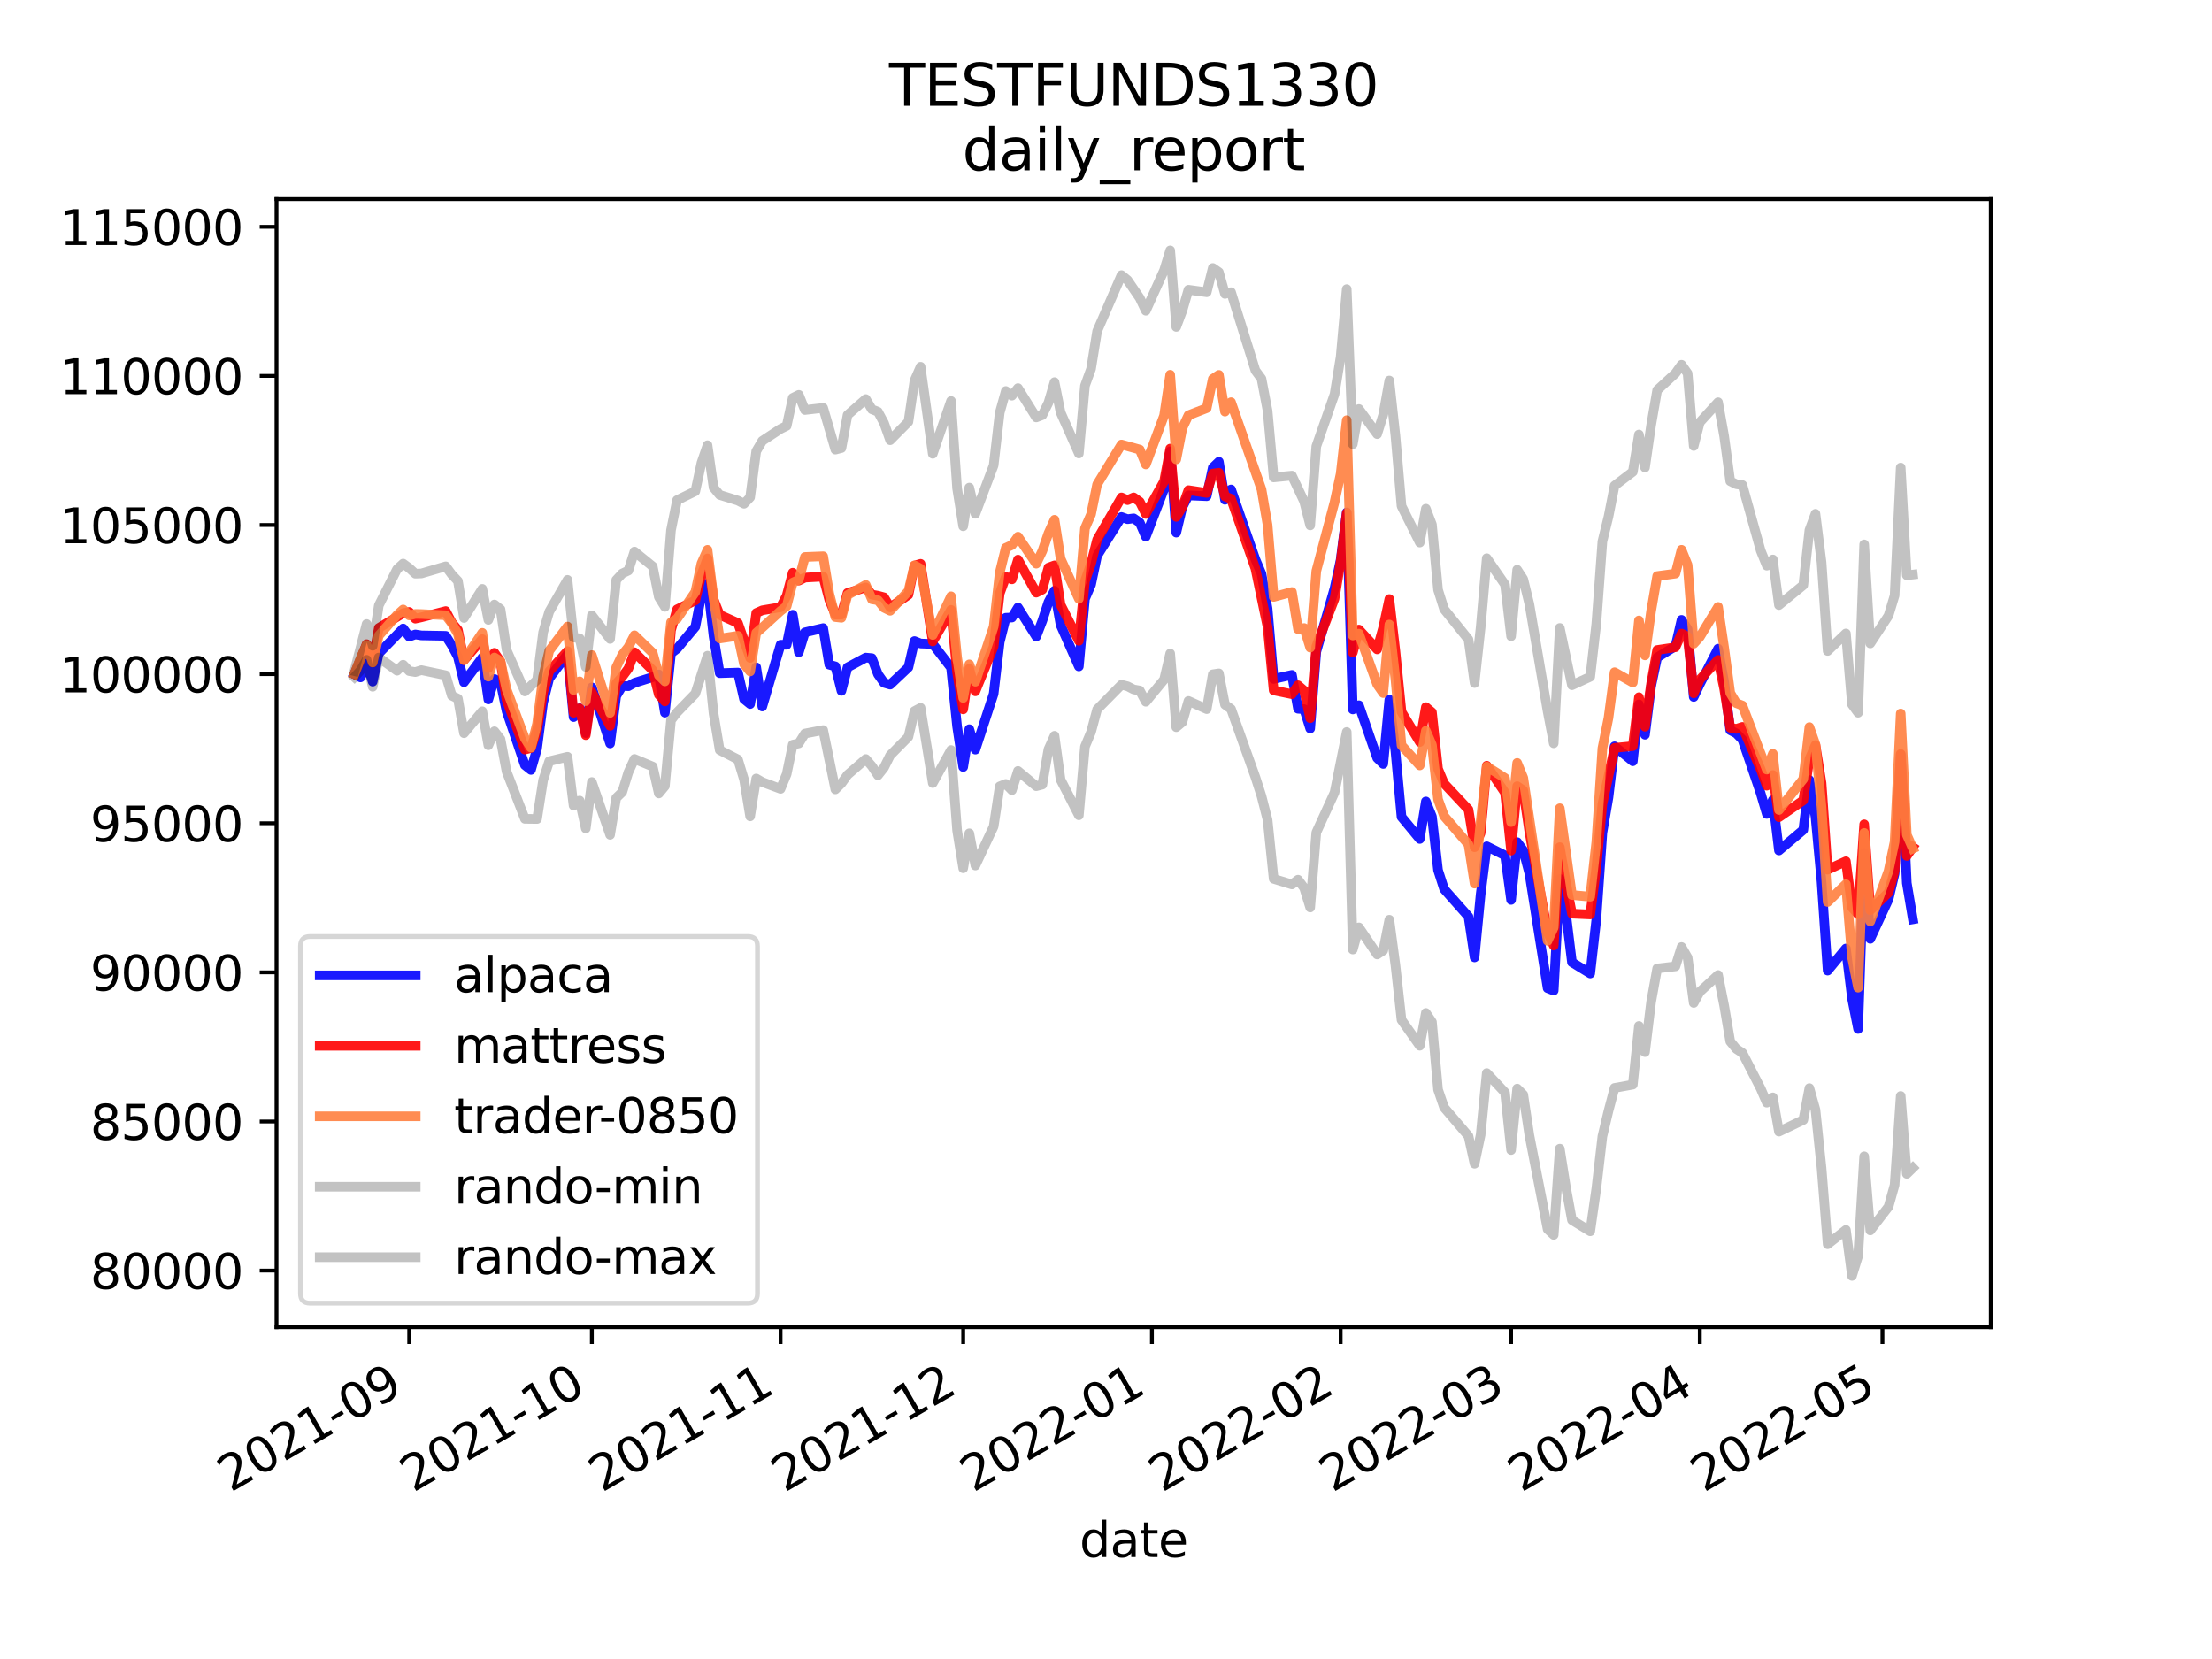 <?xml version="1.0" encoding="utf-8" standalone="no"?>
<!DOCTYPE svg PUBLIC "-//W3C//DTD SVG 1.1//EN"
  "http://www.w3.org/Graphics/SVG/1.1/DTD/svg11.dtd">
<svg height="345.6pt" version="1.1" viewBox="0 0 460.8 345.6" width="460.8pt" xmlns="http://www.w3.org/2000/svg" xmlns:xlink="http://www.w3.org/1999/xlink">
 <defs>
  <style type="text/css">*{stroke-linecap:butt;stroke-linejoin:round;}</style>
 </defs>
 <g id="figure_1">
  <g id="patch_1">
   <path d="M 0 345.6 
L 460.8 345.6 
L 460.8 0 
L 0 0 
z
" style="fill:#ffffff;"/>
  </g>
  <g id="axes_1">
   <g id="patch_2">
    <path d="M 57.6 276.48 
L 414.72 276.48 
L 414.72 41.472 
L 57.6 41.472 
z
" style="fill:#ffffff;"/>
   </g>
   <g id="matplotlib.axis_1">
    <g id="xtick_1">
     <g id="line2d_1">
      <defs>
       <path d="M 0 0 
L 0 3.5 
" id="m49f5a207b7" style="stroke:#000000;stroke-width:0.8;"/>
      </defs>
      <g>
       <use style="stroke:#000000;stroke-width:0.8;" x="85.246" xlink:href="#m49f5a207b7" y="276.48"/>
      </g>
     </g>
     <g id="text_1">
      <!-- 2021-09 -->
      <g transform="translate(48.022 310.952)rotate(-30)scale(0.1 -0.1)">
       <defs>
        <path d="M 1228 531 
L 3431 531 
L 3431 0 
L 469 0 
L 469 531 
Q 828 903 1448 1529 
Q 2069 2156 2228 2338 
Q 2531 2678 2651 2914 
Q 2772 3150 2772 3378 
Q 2772 3750 2511 3984 
Q 2250 4219 1831 4219 
Q 1534 4219 1204 4116 
Q 875 4013 500 3803 
L 500 4441 
Q 881 4594 1212 4672 
Q 1544 4750 1819 4750 
Q 2544 4750 2975 4387 
Q 3406 4025 3406 3419 
Q 3406 3131 3298 2873 
Q 3191 2616 2906 2266 
Q 2828 2175 2409 1742 
Q 1991 1309 1228 531 
z
" id="DejaVuSans-32" transform="scale(0.016)"/>
        <path d="M 2034 4250 
Q 1547 4250 1301 3770 
Q 1056 3291 1056 2328 
Q 1056 1369 1301 889 
Q 1547 409 2034 409 
Q 2525 409 2770 889 
Q 3016 1369 3016 2328 
Q 3016 3291 2770 3770 
Q 2525 4250 2034 4250 
z
M 2034 4750 
Q 2819 4750 3233 4129 
Q 3647 3509 3647 2328 
Q 3647 1150 3233 529 
Q 2819 -91 2034 -91 
Q 1250 -91 836 529 
Q 422 1150 422 2328 
Q 422 3509 836 4129 
Q 1250 4750 2034 4750 
z
" id="DejaVuSans-30" transform="scale(0.016)"/>
        <path d="M 794 531 
L 1825 531 
L 1825 4091 
L 703 3866 
L 703 4441 
L 1819 4666 
L 2450 4666 
L 2450 531 
L 3481 531 
L 3481 0 
L 794 0 
L 794 531 
z
" id="DejaVuSans-31" transform="scale(0.016)"/>
        <path d="M 313 2009 
L 1997 2009 
L 1997 1497 
L 313 1497 
L 313 2009 
z
" id="DejaVuSans-2d" transform="scale(0.016)"/>
        <path d="M 703 97 
L 703 672 
Q 941 559 1184 500 
Q 1428 441 1663 441 
Q 2288 441 2617 861 
Q 2947 1281 2994 2138 
Q 2813 1869 2534 1725 
Q 2256 1581 1919 1581 
Q 1219 1581 811 2004 
Q 403 2428 403 3163 
Q 403 3881 828 4315 
Q 1253 4750 1959 4750 
Q 2769 4750 3195 4129 
Q 3622 3509 3622 2328 
Q 3622 1225 3098 567 
Q 2575 -91 1691 -91 
Q 1453 -91 1209 -44 
Q 966 3 703 97 
z
M 1959 2075 
Q 2384 2075 2632 2365 
Q 2881 2656 2881 3163 
Q 2881 3666 2632 3958 
Q 2384 4250 1959 4250 
Q 1534 4250 1286 3958 
Q 1038 3666 1038 3163 
Q 1038 2656 1286 2365 
Q 1534 2075 1959 2075 
z
" id="DejaVuSans-39" transform="scale(0.016)"/>
       </defs>
       <use xlink:href="#DejaVuSans-32"/>
       <use x="63.623" xlink:href="#DejaVuSans-30"/>
       <use x="127.246" xlink:href="#DejaVuSans-32"/>
       <use x="190.869" xlink:href="#DejaVuSans-31"/>
       <use x="254.492" xlink:href="#DejaVuSans-2d"/>
       <use x="290.576" xlink:href="#DejaVuSans-30"/>
       <use x="354.199" xlink:href="#DejaVuSans-39"/>
      </g>
     </g>
    </g>
    <g id="xtick_2">
     <g id="line2d_2">
      <g>
       <use style="stroke:#000000;stroke-width:0.8;" x="123.292" xlink:href="#m49f5a207b7" y="276.48"/>
      </g>
     </g>
     <g id="text_2">
      <!-- 2021-10 -->
      <g transform="translate(86.067 310.952)rotate(-30)scale(0.1 -0.1)">
       <use xlink:href="#DejaVuSans-32"/>
       <use x="63.623" xlink:href="#DejaVuSans-30"/>
       <use x="127.246" xlink:href="#DejaVuSans-32"/>
       <use x="190.869" xlink:href="#DejaVuSans-31"/>
       <use x="254.492" xlink:href="#DejaVuSans-2d"/>
       <use x="290.576" xlink:href="#DejaVuSans-31"/>
       <use x="354.199" xlink:href="#DejaVuSans-30"/>
      </g>
     </g>
    </g>
    <g id="xtick_3">
     <g id="line2d_3">
      <g>
       <use style="stroke:#000000;stroke-width:0.8;" x="162.605" xlink:href="#m49f5a207b7" y="276.48"/>
      </g>
     </g>
     <g id="text_3">
      <!-- 2021-11 -->
      <g transform="translate(125.381 310.952)rotate(-30)scale(0.1 -0.1)">
       <use xlink:href="#DejaVuSans-32"/>
       <use x="63.623" xlink:href="#DejaVuSans-30"/>
       <use x="127.246" xlink:href="#DejaVuSans-32"/>
       <use x="190.869" xlink:href="#DejaVuSans-31"/>
       <use x="254.492" xlink:href="#DejaVuSans-2d"/>
       <use x="290.576" xlink:href="#DejaVuSans-31"/>
       <use x="354.199" xlink:href="#DejaVuSans-31"/>
      </g>
     </g>
    </g>
    <g id="xtick_4">
     <g id="line2d_4">
      <g>
       <use style="stroke:#000000;stroke-width:0.8;" x="200.651" xlink:href="#m49f5a207b7" y="276.48"/>
      </g>
     </g>
     <g id="text_4">
      <!-- 2021-12 -->
      <g transform="translate(163.426 310.952)rotate(-30)scale(0.1 -0.1)">
       <use xlink:href="#DejaVuSans-32"/>
       <use x="63.623" xlink:href="#DejaVuSans-30"/>
       <use x="127.246" xlink:href="#DejaVuSans-32"/>
       <use x="190.869" xlink:href="#DejaVuSans-31"/>
       <use x="254.492" xlink:href="#DejaVuSans-2d"/>
       <use x="290.576" xlink:href="#DejaVuSans-31"/>
       <use x="354.199" xlink:href="#DejaVuSans-32"/>
      </g>
     </g>
    </g>
    <g id="xtick_5">
     <g id="line2d_5">
      <g>
       <use style="stroke:#000000;stroke-width:0.8;" x="239.965" xlink:href="#m49f5a207b7" y="276.48"/>
      </g>
     </g>
     <g id="text_5">
      <!-- 2022-01 -->
      <g transform="translate(202.74 310.952)rotate(-30)scale(0.1 -0.1)">
       <use xlink:href="#DejaVuSans-32"/>
       <use x="63.623" xlink:href="#DejaVuSans-30"/>
       <use x="127.246" xlink:href="#DejaVuSans-32"/>
       <use x="190.869" xlink:href="#DejaVuSans-32"/>
       <use x="254.492" xlink:href="#DejaVuSans-2d"/>
       <use x="290.576" xlink:href="#DejaVuSans-30"/>
       <use x="354.199" xlink:href="#DejaVuSans-31"/>
      </g>
     </g>
    </g>
    <g id="xtick_6">
     <g id="line2d_6">
      <g>
       <use style="stroke:#000000;stroke-width:0.8;" x="279.278" xlink:href="#m49f5a207b7" y="276.48"/>
      </g>
     </g>
     <g id="text_6">
      <!-- 2022-02 -->
      <g transform="translate(242.053 310.952)rotate(-30)scale(0.1 -0.1)">
       <use xlink:href="#DejaVuSans-32"/>
       <use x="63.623" xlink:href="#DejaVuSans-30"/>
       <use x="127.246" xlink:href="#DejaVuSans-32"/>
       <use x="190.869" xlink:href="#DejaVuSans-32"/>
       <use x="254.492" xlink:href="#DejaVuSans-2d"/>
       <use x="290.576" xlink:href="#DejaVuSans-30"/>
       <use x="354.199" xlink:href="#DejaVuSans-32"/>
      </g>
     </g>
    </g>
    <g id="xtick_7">
     <g id="line2d_7">
      <g>
       <use style="stroke:#000000;stroke-width:0.8;" x="314.787" xlink:href="#m49f5a207b7" y="276.48"/>
      </g>
     </g>
     <g id="text_7">
      <!-- 2022-03 -->
      <g transform="translate(277.562 310.952)rotate(-30)scale(0.1 -0.1)">
       <defs>
        <path d="M 2597 2516 
Q 3050 2419 3304 2112 
Q 3559 1806 3559 1356 
Q 3559 666 3084 287 
Q 2609 -91 1734 -91 
Q 1441 -91 1130 -33 
Q 819 25 488 141 
L 488 750 
Q 750 597 1062 519 
Q 1375 441 1716 441 
Q 2309 441 2620 675 
Q 2931 909 2931 1356 
Q 2931 1769 2642 2001 
Q 2353 2234 1838 2234 
L 1294 2234 
L 1294 2753 
L 1863 2753 
Q 2328 2753 2575 2939 
Q 2822 3125 2822 3475 
Q 2822 3834 2567 4026 
Q 2313 4219 1838 4219 
Q 1578 4219 1281 4162 
Q 984 4106 628 3988 
L 628 4550 
Q 988 4650 1302 4700 
Q 1616 4750 1894 4750 
Q 2613 4750 3031 4423 
Q 3450 4097 3450 3541 
Q 3450 3153 3228 2886 
Q 3006 2619 2597 2516 
z
" id="DejaVuSans-33" transform="scale(0.016)"/>
       </defs>
       <use xlink:href="#DejaVuSans-32"/>
       <use x="63.623" xlink:href="#DejaVuSans-30"/>
       <use x="127.246" xlink:href="#DejaVuSans-32"/>
       <use x="190.869" xlink:href="#DejaVuSans-32"/>
       <use x="254.492" xlink:href="#DejaVuSans-2d"/>
       <use x="290.576" xlink:href="#DejaVuSans-30"/>
       <use x="354.199" xlink:href="#DejaVuSans-33"/>
      </g>
     </g>
    </g>
    <g id="xtick_8">
     <g id="line2d_8">
      <g>
       <use style="stroke:#000000;stroke-width:0.8;" x="354.101" xlink:href="#m49f5a207b7" y="276.48"/>
      </g>
     </g>
     <g id="text_8">
      <!-- 2022-04 -->
      <g transform="translate(316.876 310.952)rotate(-30)scale(0.1 -0.1)">
       <defs>
        <path d="M 2419 4116 
L 825 1625 
L 2419 1625 
L 2419 4116 
z
M 2253 4666 
L 3047 4666 
L 3047 1625 
L 3713 1625 
L 3713 1100 
L 3047 1100 
L 3047 0 
L 2419 0 
L 2419 1100 
L 313 1100 
L 313 1709 
L 2253 4666 
z
" id="DejaVuSans-34" transform="scale(0.016)"/>
       </defs>
       <use xlink:href="#DejaVuSans-32"/>
       <use x="63.623" xlink:href="#DejaVuSans-30"/>
       <use x="127.246" xlink:href="#DejaVuSans-32"/>
       <use x="190.869" xlink:href="#DejaVuSans-32"/>
       <use x="254.492" xlink:href="#DejaVuSans-2d"/>
       <use x="290.576" xlink:href="#DejaVuSans-30"/>
       <use x="354.199" xlink:href="#DejaVuSans-34"/>
      </g>
     </g>
    </g>
    <g id="xtick_9">
     <g id="line2d_9">
      <g>
       <use style="stroke:#000000;stroke-width:0.8;" x="392.146" xlink:href="#m49f5a207b7" y="276.48"/>
      </g>
     </g>
     <g id="text_9">
      <!-- 2022-05 -->
      <g transform="translate(354.922 310.952)rotate(-30)scale(0.1 -0.1)">
       <defs>
        <path d="M 691 4666 
L 3169 4666 
L 3169 4134 
L 1269 4134 
L 1269 2991 
Q 1406 3038 1543 3061 
Q 1681 3084 1819 3084 
Q 2600 3084 3056 2656 
Q 3513 2228 3513 1497 
Q 3513 744 3044 326 
Q 2575 -91 1722 -91 
Q 1428 -91 1123 -41 
Q 819 9 494 109 
L 494 744 
Q 775 591 1075 516 
Q 1375 441 1709 441 
Q 2250 441 2565 725 
Q 2881 1009 2881 1497 
Q 2881 1984 2565 2268 
Q 2250 2553 1709 2553 
Q 1456 2553 1204 2497 
Q 953 2441 691 2322 
L 691 4666 
z
" id="DejaVuSans-35" transform="scale(0.016)"/>
       </defs>
       <use xlink:href="#DejaVuSans-32"/>
       <use x="63.623" xlink:href="#DejaVuSans-30"/>
       <use x="127.246" xlink:href="#DejaVuSans-32"/>
       <use x="190.869" xlink:href="#DejaVuSans-32"/>
       <use x="254.492" xlink:href="#DejaVuSans-2d"/>
       <use x="290.576" xlink:href="#DejaVuSans-30"/>
       <use x="354.199" xlink:href="#DejaVuSans-35"/>
      </g>
     </g>
    </g>
    <g id="text_10">
     <!-- date -->
     <g transform="translate(224.885 324.351)scale(0.1 -0.1)">
      <defs>
       <path d="M 2906 2969 
L 2906 4863 
L 3481 4863 
L 3481 0 
L 2906 0 
L 2906 525 
Q 2725 213 2448 61 
Q 2172 -91 1784 -91 
Q 1150 -91 751 415 
Q 353 922 353 1747 
Q 353 2572 751 3078 
Q 1150 3584 1784 3584 
Q 2172 3584 2448 3432 
Q 2725 3281 2906 2969 
z
M 947 1747 
Q 947 1113 1208 752 
Q 1469 391 1925 391 
Q 2381 391 2643 752 
Q 2906 1113 2906 1747 
Q 2906 2381 2643 2742 
Q 2381 3103 1925 3103 
Q 1469 3103 1208 2742 
Q 947 2381 947 1747 
z
" id="DejaVuSans-64" transform="scale(0.016)"/>
       <path d="M 2194 1759 
Q 1497 1759 1228 1600 
Q 959 1441 959 1056 
Q 959 750 1161 570 
Q 1363 391 1709 391 
Q 2188 391 2477 730 
Q 2766 1069 2766 1631 
L 2766 1759 
L 2194 1759 
z
M 3341 1997 
L 3341 0 
L 2766 0 
L 2766 531 
Q 2569 213 2275 61 
Q 1981 -91 1556 -91 
Q 1019 -91 701 211 
Q 384 513 384 1019 
Q 384 1609 779 1909 
Q 1175 2209 1959 2209 
L 2766 2209 
L 2766 2266 
Q 2766 2663 2505 2880 
Q 2244 3097 1772 3097 
Q 1472 3097 1187 3025 
Q 903 2953 641 2809 
L 641 3341 
Q 956 3463 1253 3523 
Q 1550 3584 1831 3584 
Q 2591 3584 2966 3190 
Q 3341 2797 3341 1997 
z
" id="DejaVuSans-61" transform="scale(0.016)"/>
       <path d="M 1172 4494 
L 1172 3500 
L 2356 3500 
L 2356 3053 
L 1172 3053 
L 1172 1153 
Q 1172 725 1289 603 
Q 1406 481 1766 481 
L 2356 481 
L 2356 0 
L 1766 0 
Q 1100 0 847 248 
Q 594 497 594 1153 
L 594 3053 
L 172 3053 
L 172 3500 
L 594 3500 
L 594 4494 
L 1172 4494 
z
" id="DejaVuSans-74" transform="scale(0.016)"/>
       <path d="M 3597 1894 
L 3597 1613 
L 953 1613 
Q 991 1019 1311 708 
Q 1631 397 2203 397 
Q 2534 397 2845 478 
Q 3156 559 3463 722 
L 3463 178 
Q 3153 47 2828 -22 
Q 2503 -91 2169 -91 
Q 1331 -91 842 396 
Q 353 884 353 1716 
Q 353 2575 817 3079 
Q 1281 3584 2069 3584 
Q 2775 3584 3186 3129 
Q 3597 2675 3597 1894 
z
M 3022 2063 
Q 3016 2534 2758 2815 
Q 2500 3097 2075 3097 
Q 1594 3097 1305 2825 
Q 1016 2553 972 2059 
L 3022 2063 
z
" id="DejaVuSans-65" transform="scale(0.016)"/>
      </defs>
      <use xlink:href="#DejaVuSans-64"/>
      <use x="63.477" xlink:href="#DejaVuSans-61"/>
      <use x="124.756" xlink:href="#DejaVuSans-74"/>
      <use x="163.965" xlink:href="#DejaVuSans-65"/>
     </g>
    </g>
   </g>
   <g id="matplotlib.axis_2">
    <g id="ytick_1">
     <g id="line2d_10">
      <defs>
       <path d="M 0 0 
L -3.5 0 
" id="md62c6ff6f0" style="stroke:#000000;stroke-width:0.8;"/>
      </defs>
      <g>
       <use style="stroke:#000000;stroke-width:0.8;" x="57.6" xlink:href="#md62c6ff6f0" y="264.691"/>
      </g>
     </g>
     <g id="text_11">
      <!-- 80000 -->
      <g transform="translate(18.788 268.49)scale(0.1 -0.1)">
       <defs>
        <path d="M 2034 2216 
Q 1584 2216 1326 1975 
Q 1069 1734 1069 1313 
Q 1069 891 1326 650 
Q 1584 409 2034 409 
Q 2484 409 2743 651 
Q 3003 894 3003 1313 
Q 3003 1734 2745 1975 
Q 2488 2216 2034 2216 
z
M 1403 2484 
Q 997 2584 770 2862 
Q 544 3141 544 3541 
Q 544 4100 942 4425 
Q 1341 4750 2034 4750 
Q 2731 4750 3128 4425 
Q 3525 4100 3525 3541 
Q 3525 3141 3298 2862 
Q 3072 2584 2669 2484 
Q 3125 2378 3379 2068 
Q 3634 1759 3634 1313 
Q 3634 634 3220 271 
Q 2806 -91 2034 -91 
Q 1263 -91 848 271 
Q 434 634 434 1313 
Q 434 1759 690 2068 
Q 947 2378 1403 2484 
z
M 1172 3481 
Q 1172 3119 1398 2916 
Q 1625 2713 2034 2713 
Q 2441 2713 2670 2916 
Q 2900 3119 2900 3481 
Q 2900 3844 2670 4047 
Q 2441 4250 2034 4250 
Q 1625 4250 1398 4047 
Q 1172 3844 1172 3481 
z
" id="DejaVuSans-38" transform="scale(0.016)"/>
       </defs>
       <use xlink:href="#DejaVuSans-38"/>
       <use x="63.623" xlink:href="#DejaVuSans-30"/>
       <use x="127.246" xlink:href="#DejaVuSans-30"/>
       <use x="190.869" xlink:href="#DejaVuSans-30"/>
       <use x="254.492" xlink:href="#DejaVuSans-30"/>
      </g>
     </g>
    </g>
    <g id="ytick_2">
     <g id="line2d_11">
      <g>
       <use style="stroke:#000000;stroke-width:0.8;" x="57.6" xlink:href="#md62c6ff6f0" y="233.626"/>
      </g>
     </g>
     <g id="text_12">
      <!-- 85000 -->
      <g transform="translate(18.788 237.425)scale(0.1 -0.1)">
       <use xlink:href="#DejaVuSans-38"/>
       <use x="63.623" xlink:href="#DejaVuSans-35"/>
       <use x="127.246" xlink:href="#DejaVuSans-30"/>
       <use x="190.869" xlink:href="#DejaVuSans-30"/>
       <use x="254.492" xlink:href="#DejaVuSans-30"/>
      </g>
     </g>
    </g>
    <g id="ytick_3">
     <g id="line2d_12">
      <g>
       <use style="stroke:#000000;stroke-width:0.8;" x="57.6" xlink:href="#md62c6ff6f0" y="202.562"/>
      </g>
     </g>
     <g id="text_13">
      <!-- 90000 -->
      <g transform="translate(18.788 206.361)scale(0.1 -0.1)">
       <use xlink:href="#DejaVuSans-39"/>
       <use x="63.623" xlink:href="#DejaVuSans-30"/>
       <use x="127.246" xlink:href="#DejaVuSans-30"/>
       <use x="190.869" xlink:href="#DejaVuSans-30"/>
       <use x="254.492" xlink:href="#DejaVuSans-30"/>
      </g>
     </g>
    </g>
    <g id="ytick_4">
     <g id="line2d_13">
      <g>
       <use style="stroke:#000000;stroke-width:0.8;" x="57.6" xlink:href="#md62c6ff6f0" y="171.497"/>
      </g>
     </g>
     <g id="text_14">
      <!-- 95000 -->
      <g transform="translate(18.788 175.297)scale(0.1 -0.1)">
       <use xlink:href="#DejaVuSans-39"/>
       <use x="63.623" xlink:href="#DejaVuSans-35"/>
       <use x="127.246" xlink:href="#DejaVuSans-30"/>
       <use x="190.869" xlink:href="#DejaVuSans-30"/>
       <use x="254.492" xlink:href="#DejaVuSans-30"/>
      </g>
     </g>
    </g>
    <g id="ytick_5">
     <g id="line2d_14">
      <g>
       <use style="stroke:#000000;stroke-width:0.8;" x="57.6" xlink:href="#md62c6ff6f0" y="140.433"/>
      </g>
     </g>
     <g id="text_15">
      <!-- 100000 -->
      <g transform="translate(12.425 144.232)scale(0.1 -0.1)">
       <use xlink:href="#DejaVuSans-31"/>
       <use x="63.623" xlink:href="#DejaVuSans-30"/>
       <use x="127.246" xlink:href="#DejaVuSans-30"/>
       <use x="190.869" xlink:href="#DejaVuSans-30"/>
       <use x="254.492" xlink:href="#DejaVuSans-30"/>
       <use x="318.115" xlink:href="#DejaVuSans-30"/>
      </g>
     </g>
    </g>
    <g id="ytick_6">
     <g id="line2d_15">
      <g>
       <use style="stroke:#000000;stroke-width:0.8;" x="57.6" xlink:href="#md62c6ff6f0" y="109.368"/>
      </g>
     </g>
     <g id="text_16">
      <!-- 105000 -->
      <g transform="translate(12.425 113.168)scale(0.1 -0.1)">
       <use xlink:href="#DejaVuSans-31"/>
       <use x="63.623" xlink:href="#DejaVuSans-30"/>
       <use x="127.246" xlink:href="#DejaVuSans-35"/>
       <use x="190.869" xlink:href="#DejaVuSans-30"/>
       <use x="254.492" xlink:href="#DejaVuSans-30"/>
       <use x="318.115" xlink:href="#DejaVuSans-30"/>
      </g>
     </g>
    </g>
    <g id="ytick_7">
     <g id="line2d_16">
      <g>
       <use style="stroke:#000000;stroke-width:0.8;" x="57.6" xlink:href="#md62c6ff6f0" y="78.304"/>
      </g>
     </g>
     <g id="text_17">
      <!-- 110000 -->
      <g transform="translate(12.425 82.103)scale(0.1 -0.1)">
       <use xlink:href="#DejaVuSans-31"/>
       <use x="63.623" xlink:href="#DejaVuSans-31"/>
       <use x="127.246" xlink:href="#DejaVuSans-30"/>
       <use x="190.869" xlink:href="#DejaVuSans-30"/>
       <use x="254.492" xlink:href="#DejaVuSans-30"/>
       <use x="318.115" xlink:href="#DejaVuSans-30"/>
      </g>
     </g>
    </g>
    <g id="ytick_8">
     <g id="line2d_17">
      <g>
       <use style="stroke:#000000;stroke-width:0.8;" x="57.6" xlink:href="#md62c6ff6f0" y="47.239"/>
      </g>
     </g>
     <g id="text_18">
      <!-- 115000 -->
      <g transform="translate(12.425 51.039)scale(0.1 -0.1)">
       <use xlink:href="#DejaVuSans-31"/>
       <use x="63.623" xlink:href="#DejaVuSans-31"/>
       <use x="127.246" xlink:href="#DejaVuSans-35"/>
       <use x="190.869" xlink:href="#DejaVuSans-30"/>
       <use x="254.492" xlink:href="#DejaVuSans-30"/>
       <use x="318.115" xlink:href="#DejaVuSans-30"/>
      </g>
     </g>
    </g>
   </g>
   <g id="line2d_18">
    <path clip-path="url(#p68a0833874)" d="M 73.833 140.433 
L 75.101 141.117 
L 76.369 138.218 
L 77.637 141.997 
L 78.905 136.109 
L 83.978 130.928 
L 85.246 132.613 
L 86.515 132.168 
L 87.783 132.364 
L 92.855 132.456 
L 94.124 134.445 
L 95.392 136.839 
L 96.66 142.12 
L 100.465 137.013 
L 101.733 145.706 
L 103.001 141.445 
L 104.269 142.13 
L 105.537 148.17 
L 109.342 159.383 
L 110.61 160.391 
L 111.878 155.973 
L 113.146 146.339 
L 114.415 141.316 
L 118.219 136.283 
L 119.487 149.389 
L 120.755 147.541 
L 122.024 152.715 
L 123.292 143.189 
L 127.096 154.875 
L 128.365 144.999 
L 129.633 142.886 
L 130.901 142.951 
L 132.169 142.248 
L 135.974 141.058 
L 137.242 140.497 
L 138.51 148.458 
L 139.778 136.1 
L 141.046 135.13 
L 144.851 130.56 
L 146.119 123.964 
L 147.387 121.537 
L 148.655 132.572 
L 149.924 140.234 
L 153.728 140.109 
L 154.996 145.638 
L 156.265 146.668 
L 157.533 139.011 
L 158.801 147.188 
L 162.605 134.317 
L 163.874 134.319 
L 165.142 128.057 
L 166.41 135.877 
L 167.678 131.731 
L 171.483 130.846 
L 172.751 138.468 
L 174.019 138.818 
L 175.287 143.92 
L 176.555 139.03 
L 180.36 136.993 
L 181.628 137.11 
L 182.896 140.451 
L 184.165 142.252 
L 185.433 142.62 
L 189.237 139.028 
L 190.505 133.546 
L 191.774 134.057 
L 194.31 134.146 
L 198.115 139.085 
L 199.383 151.354 
L 200.651 159.78 
L 201.919 151.905 
L 203.187 156.161 
L 206.992 144.54 
L 208.26 133.745 
L 209.528 128.685 
L 210.796 128.644 
L 212.065 126.556 
L 215.869 132.599 
L 217.137 129.324 
L 218.405 125.434 
L 219.674 123.044 
L 220.942 130.203 
L 224.746 138.827 
L 226.015 124.747 
L 227.283 121.796 
L 228.551 115.768 
L 233.624 107.698 
L 234.892 108.152 
L 236.16 107.981 
L 237.428 108.866 
L 238.696 111.801 
L 242.501 101.876 
L 243.769 94.012 
L 245.037 110.959 
L 246.305 105.652 
L 247.574 103.202 
L 251.378 103.361 
L 252.646 97.409 
L 253.915 96.189 
L 255.183 104.117 
L 256.451 101.964 
L 261.524 116.534 
L 262.792 119.534 
L 264.06 126.763 
L 265.328 141.436 
L 269.133 140.595 
L 270.401 147.649 
L 271.669 147.729 
L 272.937 151.77 
L 274.205 135.774 
L 278.01 122.526 
L 279.278 116.649 
L 280.546 106.746 
L 281.815 147.788 
L 283.083 146.917 
L 286.887 157.899 
L 288.155 159.143 
L 289.424 145.731 
L 290.692 156.461 
L 291.96 170.174 
L 295.765 174.773 
L 297.033 166.954 
L 298.301 170.115 
L 299.569 181.267 
L 300.837 185.217 
L 305.91 190.942 
L 307.178 199.441 
L 308.446 186.302 
L 309.715 176.298 
L 313.519 178.204 
L 314.787 187.471 
L 316.055 175.437 
L 317.324 177.15 
L 318.592 181.959 
L 322.396 205.856 
L 323.665 206.353 
L 324.933 183.099 
L 326.201 190.165 
L 327.469 200.464 
L 331.274 202.795 
L 332.542 191.607 
L 333.81 173.493 
L 335.078 166.094 
L 336.346 155.472 
L 340.151 158.583 
L 341.419 146.74 
L 342.687 153.057 
L 343.955 142.971 
L 345.224 136.96 
L 349.028 134.608 
L 350.296 129.13 
L 351.565 131.069 
L 352.833 145.185 
L 354.101 142.52 
L 357.905 135.132 
L 359.174 142.07 
L 360.442 152.12 
L 361.71 152.774 
L 362.978 154.083 
L 366.783 165.258 
L 368.051 169.554 
L 369.319 166.661 
L 370.587 177.173 
L 375.66 172.881 
L 376.928 162.491 
L 378.196 170.082 
L 379.465 183.719 
L 380.733 202.193 
L 384.537 197.592 
L 385.805 207.979 
L 387.074 214.354 
L 388.342 177.675 
L 389.61 195.576 
L 393.415 187.347 
L 394.683 181.991 
L 395.951 157.194 
L 397.219 183.946 
L 398.487 191.5 
L 398.487 191.5 
" style="fill:none;stroke:#0000ff;stroke-linecap:square;stroke-opacity:0.9;stroke-width:2;"/>
   </g>
   <g id="line2d_19">
    <path clip-path="url(#p68a0833874)" d="M 73.833 140.433 
L 76.369 134.192 
L 77.637 138.011 
L 78.905 130.822 
L 83.978 127.739 
L 85.246 127.479 
L 86.515 128.874 
L 87.783 128.596 
L 92.855 127.296 
L 94.124 129.707 
L 95.392 131.232 
L 96.66 137.523 
L 100.465 133.137 
L 101.733 139.185 
L 103.001 135.991 
L 104.269 137.813 
L 105.537 145.818 
L 109.342 156.154 
L 110.61 155.821 
L 111.878 152.129 
L 113.146 144.215 
L 114.415 139.846 
L 118.219 135.629 
L 119.487 148.492 
L 120.755 147.556 
L 122.024 153.143 
L 123.292 144.218 
L 127.096 151.215 
L 128.365 142.379 
L 129.633 140.972 
L 130.901 139.264 
L 132.169 135.879 
L 135.974 139.642 
L 137.242 144.71 
L 138.51 146.121 
L 139.778 131.286 
L 141.046 126.941 
L 144.851 125.077 
L 146.119 119.757 
L 147.387 116.335 
L 148.655 124.891 
L 149.924 128.071 
L 153.728 129.793 
L 156.265 137.054 
L 157.533 127.702 
L 158.801 127.134 
L 162.605 126.497 
L 163.874 124.089 
L 165.142 119.301 
L 166.41 120.95 
L 167.678 120.324 
L 171.483 120.113 
L 172.751 124.944 
L 174.019 128.03 
L 175.287 128.033 
L 176.555 123.53 
L 180.36 122.372 
L 181.628 123.872 
L 182.896 124.093 
L 184.165 124.435 
L 185.433 126.523 
L 189.237 123.917 
L 190.505 117.821 
L 191.774 117.454 
L 194.31 133.624 
L 198.115 127.049 
L 199.383 140.108 
L 200.651 147.776 
L 201.919 139.32 
L 203.187 144.02 
L 206.992 134.69 
L 208.26 123.641 
L 209.528 120.155 
L 210.796 120.686 
L 212.065 116.582 
L 215.869 123.458 
L 217.137 122.82 
L 218.405 118.242 
L 219.674 117.773 
L 220.942 125.968 
L 224.746 133.493 
L 226.015 121.049 
L 227.283 117.44 
L 228.551 112.422 
L 233.624 103.623 
L 234.892 104.184 
L 236.16 103.619 
L 237.428 104.527 
L 238.696 107.068 
L 242.501 100.258 
L 243.769 93.449 
L 245.037 107.677 
L 246.305 105.591 
L 247.574 102.107 
L 251.378 102.683 
L 252.646 98.663 
L 253.915 98.48 
L 255.183 103.399 
L 256.451 103.91 
L 261.524 118.441 
L 264.06 130.61 
L 265.328 143.818 
L 269.133 144.607 
L 270.401 142.753 
L 271.669 143.861 
L 272.937 149.616 
L 274.205 134.664 
L 278.01 124.724 
L 279.278 117.032 
L 280.546 106.868 
L 281.815 135.943 
L 283.083 131.151 
L 286.887 135.277 
L 288.155 130.686 
L 289.424 124.792 
L 290.692 135.703 
L 291.96 148.299 
L 295.765 154.581 
L 297.033 147.306 
L 298.301 148.375 
L 299.569 160.161 
L 300.837 163.227 
L 305.91 168.642 
L 307.178 176.493 
L 308.446 173.54 
L 309.715 159.513 
L 313.519 165.134 
L 314.787 177.201 
L 316.055 163.773 
L 317.324 164.654 
L 318.592 173.288 
L 322.396 194.24 
L 323.665 196.976 
L 324.933 176.478 
L 326.201 183.838 
L 327.469 190.327 
L 331.274 190.498 
L 332.542 180.817 
L 333.81 167.49 
L 336.346 155.796 
L 340.151 155.43 
L 341.419 145.244 
L 342.687 151.391 
L 343.955 142.434 
L 345.224 135.41 
L 349.028 134.835 
L 350.296 131.981 
L 351.565 132.618 
L 352.833 144.436 
L 354.101 141.57 
L 357.905 137.462 
L 359.174 143.492 
L 360.442 151.601 
L 361.71 151.837 
L 362.978 151.423 
L 366.783 160.272 
L 368.051 163.675 
L 369.319 161.447 
L 370.587 170.238 
L 375.66 166.729 
L 376.928 158.171 
L 378.196 155.227 
L 379.465 163.122 
L 380.733 181.171 
L 384.537 179.421 
L 385.805 189.025 
L 387.074 190.467 
L 388.342 171.715 
L 389.61 189.61 
L 393.415 185.939 
L 394.683 181.391 
L 395.951 157.059 
L 397.219 178.313 
L 398.487 176.472 
L 398.487 176.472 
" style="fill:none;stroke:#ff0000;stroke-linecap:square;stroke-opacity:0.9;stroke-width:2;"/>
   </g>
   <g id="line2d_20">
    <path clip-path="url(#p68a0833874)" d="M 73.833 140.433 
L 75.101 137.184 
L 76.369 134.366 
L 77.637 138.008 
L 78.905 132.409 
L 82.71 128.114 
L 83.978 126.966 
L 85.246 128.201 
L 86.515 127.893 
L 87.783 127.917 
L 92.855 128.171 
L 94.124 129.827 
L 95.392 132.083 
L 96.66 137.52 
L 100.465 131.828 
L 101.733 140.961 
L 103.001 136.968 
L 104.269 137.756 
L 105.537 143.635 
L 109.342 153.829 
L 110.61 155.758 
L 111.878 150.793 
L 113.146 140.948 
L 114.415 135.565 
L 118.219 130.519 
L 119.487 143.756 
L 120.755 141.943 
L 122.024 146.058 
L 123.292 136.462 
L 127.096 148.512 
L 128.365 139.042 
L 129.633 136.398 
L 130.901 134.793 
L 132.169 132.338 
L 135.974 136.002 
L 137.242 140.689 
L 138.51 141.949 
L 139.778 129.648 
L 141.046 128.889 
L 144.851 123.312 
L 146.119 117.388 
L 147.387 114.541 
L 148.655 124.634 
L 149.924 133.014 
L 153.728 132.451 
L 154.996 138.347 
L 156.265 139.878 
L 157.533 131.831 
L 158.801 130.73 
L 162.605 127.263 
L 163.874 126.279 
L 165.142 121.361 
L 166.41 120.783 
L 167.678 116.026 
L 171.483 115.876 
L 172.751 123.65 
L 174.019 128.543 
L 175.287 128.691 
L 176.555 123.953 
L 180.36 121.848 
L 181.628 124.841 
L 182.896 125.041 
L 184.165 126.613 
L 185.433 127.234 
L 189.237 123.132 
L 190.505 117.765 
L 191.774 118.47 
L 194.31 132.279 
L 198.115 124.214 
L 199.383 136.952 
L 200.651 145.394 
L 201.919 138.398 
L 203.187 142.016 
L 206.992 130.539 
L 208.26 119.27 
L 209.528 114.125 
L 210.796 113.547 
L 212.065 111.803 
L 215.869 117.42 
L 217.137 114.784 
L 218.405 111.092 
L 219.674 108.279 
L 220.942 116.38 
L 224.746 124.731 
L 226.015 110.058 
L 227.283 107.15 
L 228.551 100.906 
L 233.624 92.597 
L 237.428 93.656 
L 238.696 96.755 
L 242.501 86.562 
L 243.769 78.062 
L 245.037 95.7 
L 246.305 89.195 
L 247.574 86.507 
L 251.378 85.021 
L 252.646 78.936 
L 253.915 78.097 
L 255.183 85.744 
L 256.451 83.781 
L 262.792 101.955 
L 264.06 109.355 
L 265.328 124.346 
L 269.133 123.322 
L 270.401 131.045 
L 271.669 130.832 
L 272.937 134.911 
L 274.205 118.965 
L 278.01 104.596 
L 279.278 98.714 
L 280.546 87.526 
L 281.815 132.386 
L 283.083 131.998 
L 286.887 142.567 
L 288.155 144.38 
L 289.424 130.101 
L 290.692 141.483 
L 291.96 155.264 
L 295.765 159.449 
L 297.033 152.234 
L 298.301 155.184 
L 299.569 166.516 
L 300.837 170.009 
L 305.91 175.909 
L 307.178 184.076 
L 308.446 171.141 
L 309.715 159.676 
L 313.519 162.089 
L 314.787 171.244 
L 316.055 158.928 
L 317.324 162.039 
L 322.396 195.99 
L 323.665 193.225 
L 324.933 168.373 
L 327.469 186.449 
L 331.274 186.8 
L 332.542 175.429 
L 333.81 155.89 
L 335.078 149.539 
L 336.346 140.04 
L 340.151 142.184 
L 341.419 129.253 
L 342.687 136.526 
L 343.955 127.328 
L 345.224 120 
L 349.028 119.488 
L 350.296 114.532 
L 351.565 117.692 
L 352.833 134.09 
L 354.101 132.681 
L 357.905 126.427 
L 359.174 134.935 
L 360.442 144.368 
L 361.71 146.487 
L 362.978 146.971 
L 368.051 160.316 
L 369.319 157.021 
L 370.587 168.735 
L 375.66 162.288 
L 376.928 151.47 
L 378.196 155.082 
L 379.465 168.197 
L 380.733 187.9 
L 384.537 184.191 
L 385.805 199.414 
L 387.074 205.745 
L 388.342 173.504 
L 389.61 191.958 
L 393.415 181.439 
L 394.683 175.37 
L 395.951 148.643 
L 397.219 173.903 
L 398.487 176.77 
L 398.487 176.77 
" style="fill:none;stroke:#ff8040;stroke-linecap:square;stroke-opacity:0.9;stroke-width:2;"/>
   </g>
   <g id="line2d_21">
    <path clip-path="url(#p68a0833874)" d="M 73.833 141.054 
L 75.101 139.678 
L 76.369 137.452 
L 77.637 143.067 
L 78.905 136.978 
L 82.71 139.724 
L 83.978 138.477 
L 85.246 139.798 
L 86.515 140.008 
L 87.783 139.606 
L 92.855 140.672 
L 94.124 144.923 
L 95.392 145.532 
L 96.66 152.738 
L 100.465 148.167 
L 101.733 155.251 
L 103.001 152.337 
L 104.269 153.982 
L 105.537 160.748 
L 109.342 170.577 
L 111.878 170.606 
L 113.146 162.511 
L 114.415 158.573 
L 118.219 157.65 
L 119.487 167.81 
L 120.755 166.78 
L 122.024 172.58 
L 123.292 162.907 
L 127.096 173.908 
L 128.365 166.228 
L 129.633 164.997 
L 130.901 160.884 
L 132.169 158.102 
L 135.974 159.69 
L 137.242 165.292 
L 138.51 163.76 
L 139.778 150.046 
L 141.046 148.399 
L 144.851 144.488 
L 147.387 136.599 
L 148.655 148.66 
L 149.924 156.255 
L 153.728 158.21 
L 154.996 162.391 
L 156.265 170.061 
L 157.533 162.175 
L 158.801 162.914 
L 162.605 164.333 
L 163.874 161.267 
L 165.142 155.131 
L 166.41 154.862 
L 167.678 152.811 
L 171.483 152.087 
L 174.019 164.444 
L 175.287 163.185 
L 176.555 161.418 
L 180.36 158.116 
L 181.628 159.585 
L 182.896 161.508 
L 184.165 159.901 
L 185.433 157.35 
L 189.237 153.498 
L 190.505 148.135 
L 191.774 147.454 
L 194.31 163.128 
L 198.115 156.243 
L 199.383 172.991 
L 200.651 180.878 
L 201.919 173.591 
L 203.187 180.303 
L 206.992 172.171 
L 208.26 163.81 
L 209.528 163.305 
L 210.796 164.609 
L 212.065 160.602 
L 215.869 163.776 
L 217.137 163.448 
L 218.405 156.095 
L 219.674 153.279 
L 220.942 162.413 
L 224.746 169.839 
L 226.015 155.535 
L 227.283 152.506 
L 228.551 147.785 
L 233.624 142.644 
L 234.892 142.967 
L 236.16 143.622 
L 237.428 143.848 
L 238.696 146.194 
L 242.501 141.568 
L 243.769 136.143 
L 245.037 151.487 
L 246.305 150.427 
L 247.574 146.016 
L 251.378 147.724 
L 252.646 140.471 
L 253.915 140.276 
L 255.183 146.784 
L 256.451 147.698 
L 261.524 161.901 
L 262.792 165.84 
L 264.06 170.804 
L 265.328 183.077 
L 269.133 184.246 
L 270.401 183.262 
L 271.669 184.957 
L 272.937 189.049 
L 274.205 173.433 
L 278.01 165.098 
L 280.546 152.486 
L 281.815 197.802 
L 283.083 193.187 
L 286.887 198.835 
L 288.155 198.006 
L 289.424 191.596 
L 290.692 201.024 
L 291.96 212.461 
L 295.765 217.849 
L 297.033 211.014 
L 298.301 212.89 
L 299.569 226.988 
L 300.837 230.711 
L 305.91 236.663 
L 307.178 242.431 
L 308.446 236.404 
L 309.715 223.54 
L 313.519 227.591 
L 314.787 239.57 
L 316.055 226.777 
L 317.324 228.043 
L 318.592 236.489 
L 322.396 256.065 
L 323.665 257.256 
L 324.933 239.29 
L 326.201 247.274 
L 327.469 254.164 
L 331.274 256.499 
L 332.542 247.62 
L 333.81 236.716 
L 335.078 231.408 
L 336.346 226.634 
L 340.151 225.948 
L 341.419 213.727 
L 342.687 219.172 
L 343.955 208.753 
L 345.224 201.749 
L 349.028 201.309 
L 350.296 197.276 
L 351.565 199.49 
L 352.833 208.924 
L 354.101 206.606 
L 357.905 203.109 
L 359.174 209.487 
L 360.442 216.952 
L 361.71 218.51 
L 362.978 219.338 
L 366.783 226.767 
L 368.051 229.705 
L 369.319 228.607 
L 370.587 235.735 
L 375.66 233.302 
L 376.928 226.677 
L 378.196 231.188 
L 379.465 243.352 
L 380.733 259.202 
L 384.537 256.219 
L 385.805 265.798 
L 387.074 261.692 
L 388.342 240.874 
L 389.61 256.319 
L 393.415 251.375 
L 394.683 246.843 
L 395.951 228.312 
L 397.219 244.524 
L 398.487 243.288 
L 398.487 243.288 
" style="fill:none;stroke:#0d0d0d;stroke-linecap:square;stroke-opacity:0.25;stroke-width:2;"/>
   </g>
   <g id="line2d_22">
    <path clip-path="url(#p68a0833874)" d="M 73.833 139.812 
L 76.369 129.992 
L 77.637 134.524 
L 78.905 126.121 
L 82.71 118.57 
L 83.978 117.405 
L 85.246 118.341 
L 86.515 119.506 
L 87.783 119.459 
L 92.855 117.974 
L 94.124 119.686 
L 95.392 121.03 
L 96.66 128.737 
L 100.465 122.666 
L 101.733 129.137 
L 103.001 125.926 
L 104.269 126.929 
L 105.537 135.417 
L 109.342 144.04 
L 111.878 141.65 
L 113.146 131.712 
L 114.415 127.426 
L 118.219 120.797 
L 119.487 132.783 
L 120.755 132.986 
L 122.024 138.933 
L 123.292 128.188 
L 127.096 133.106 
L 128.365 120.832 
L 129.633 119.459 
L 130.901 118.861 
L 132.169 114.902 
L 135.974 117.995 
L 137.242 124.363 
L 138.51 126.416 
L 139.778 110.472 
L 141.046 104.196 
L 144.851 102.336 
L 146.119 96.432 
L 147.387 92.742 
L 148.655 101.58 
L 149.924 103.1 
L 153.728 104.288 
L 154.996 104.94 
L 156.265 103.606 
L 157.533 94.003 
L 158.801 91.841 
L 162.605 89.341 
L 163.874 88.721 
L 165.142 82.888 
L 166.41 82.255 
L 167.678 85.409 
L 171.483 84.971 
L 174.019 93.665 
L 175.287 93.339 
L 176.555 86.459 
L 180.36 83.13 
L 181.628 85.272 
L 182.896 85.768 
L 184.165 88.139 
L 185.433 91.701 
L 189.237 87.87 
L 190.505 79.293 
L 191.774 76.402 
L 194.31 94.538 
L 198.115 83.527 
L 199.383 101.76 
L 200.651 109.635 
L 201.919 101.574 
L 203.187 107.034 
L 206.992 96.943 
L 208.26 85.979 
L 209.528 81.451 
L 210.796 82.428 
L 212.065 80.849 
L 215.869 86.954 
L 217.137 86.475 
L 218.405 83.895 
L 219.674 79.604 
L 220.942 85.911 
L 224.746 94.475 
L 226.015 80.353 
L 227.283 76.853 
L 228.551 69.002 
L 233.624 57.312 
L 234.892 58.356 
L 237.428 62.079 
L 238.696 64.732 
L 242.501 56.3 
L 243.769 52.154 
L 245.037 68.1 
L 246.305 64.71 
L 247.574 60.361 
L 251.378 60.881 
L 252.646 55.821 
L 253.915 56.7 
L 255.183 61.224 
L 256.451 60.87 
L 261.524 77.173 
L 262.792 78.899 
L 264.06 85.566 
L 265.328 99.453 
L 269.133 99.079 
L 271.669 104.462 
L 272.937 109.454 
L 274.205 92.986 
L 278.01 82.116 
L 279.278 74.346 
L 280.546 60.229 
L 281.815 92.525 
L 283.083 85.205 
L 286.887 90.434 
L 288.155 86.374 
L 289.424 79.265 
L 290.692 90.735 
L 291.96 105.418 
L 295.765 113.021 
L 297.033 105.966 
L 298.301 109.275 
L 299.569 122.86 
L 300.837 126.901 
L 305.91 133.219 
L 307.178 142.29 
L 308.446 130.708 
L 309.715 116.282 
L 313.519 121.781 
L 314.787 132.542 
L 316.055 118.687 
L 317.324 120.647 
L 318.592 125.85 
L 322.396 148.184 
L 323.665 154.842 
L 324.933 130.814 
L 327.469 142.744 
L 331.274 140.99 
L 332.542 129.966 
L 333.81 112.794 
L 335.078 107.625 
L 336.346 101.179 
L 340.151 98.285 
L 341.419 90.52 
L 342.687 97.394 
L 343.955 88.61 
L 345.224 81.275 
L 349.028 77.768 
L 350.296 75.987 
L 351.565 77.792 
L 352.833 92.904 
L 354.101 87.968 
L 357.905 83.79 
L 359.174 90.85 
L 360.442 100.245 
L 361.71 100.872 
L 362.978 101.05 
L 366.783 114.694 
L 368.051 117.83 
L 369.319 116.548 
L 370.587 126.047 
L 375.66 121.895 
L 376.928 110.452 
L 378.196 107.032 
L 379.465 117.154 
L 380.733 135.601 
L 384.537 131.956 
L 385.805 146.736 
L 387.074 148.473 
L 388.342 113.412 
L 389.61 134.041 
L 393.415 128.239 
L 394.683 124.047 
L 395.951 97.406 
L 397.219 119.838 
L 398.487 119.689 
L 398.487 119.689 
" style="fill:none;stroke:#0d0d0d;stroke-linecap:square;stroke-opacity:0.25;stroke-width:2;"/>
   </g>
   <g id="patch_3">
    <path d="M 57.6 276.48 
L 57.6 41.472 
" style="fill:none;stroke:#000000;stroke-linecap:square;stroke-linejoin:miter;stroke-width:0.8;"/>
   </g>
   <g id="patch_4">
    <path d="M 414.72 276.48 
L 414.72 41.472 
" style="fill:none;stroke:#000000;stroke-linecap:square;stroke-linejoin:miter;stroke-width:0.8;"/>
   </g>
   <g id="patch_5">
    <path d="M 57.6 276.48 
L 414.72 276.48 
" style="fill:none;stroke:#000000;stroke-linecap:square;stroke-linejoin:miter;stroke-width:0.8;"/>
   </g>
   <g id="patch_6">
    <path d="M 57.6 41.472 
L 414.72 41.472 
" style="fill:none;stroke:#000000;stroke-linecap:square;stroke-linejoin:miter;stroke-width:0.8;"/>
   </g>
   <g id="text_19">
    <!-- TESTFUNDS1330 -->
    <g transform="translate(185.2 22.035)scale(0.12 -0.12)">
     <defs>
      <path d="M -19 4666 
L 3928 4666 
L 3928 4134 
L 2272 4134 
L 2272 0 
L 1638 0 
L 1638 4134 
L -19 4134 
L -19 4666 
z
" id="DejaVuSans-54" transform="scale(0.016)"/>
      <path d="M 628 4666 
L 3578 4666 
L 3578 4134 
L 1259 4134 
L 1259 2753 
L 3481 2753 
L 3481 2222 
L 1259 2222 
L 1259 531 
L 3634 531 
L 3634 0 
L 628 0 
L 628 4666 
z
" id="DejaVuSans-45" transform="scale(0.016)"/>
      <path d="M 3425 4513 
L 3425 3897 
Q 3066 4069 2747 4153 
Q 2428 4238 2131 4238 
Q 1616 4238 1336 4038 
Q 1056 3838 1056 3469 
Q 1056 3159 1242 3001 
Q 1428 2844 1947 2747 
L 2328 2669 
Q 3034 2534 3370 2195 
Q 3706 1856 3706 1288 
Q 3706 609 3251 259 
Q 2797 -91 1919 -91 
Q 1588 -91 1214 -16 
Q 841 59 441 206 
L 441 856 
Q 825 641 1194 531 
Q 1563 422 1919 422 
Q 2459 422 2753 634 
Q 3047 847 3047 1241 
Q 3047 1584 2836 1778 
Q 2625 1972 2144 2069 
L 1759 2144 
Q 1053 2284 737 2584 
Q 422 2884 422 3419 
Q 422 4038 858 4394 
Q 1294 4750 2059 4750 
Q 2388 4750 2728 4690 
Q 3069 4631 3425 4513 
z
" id="DejaVuSans-53" transform="scale(0.016)"/>
      <path d="M 628 4666 
L 3309 4666 
L 3309 4134 
L 1259 4134 
L 1259 2759 
L 3109 2759 
L 3109 2228 
L 1259 2228 
L 1259 0 
L 628 0 
L 628 4666 
z
" id="DejaVuSans-46" transform="scale(0.016)"/>
      <path d="M 556 4666 
L 1191 4666 
L 1191 1831 
Q 1191 1081 1462 751 
Q 1734 422 2344 422 
Q 2950 422 3222 751 
Q 3494 1081 3494 1831 
L 3494 4666 
L 4128 4666 
L 4128 1753 
Q 4128 841 3676 375 
Q 3225 -91 2344 -91 
Q 1459 -91 1007 375 
Q 556 841 556 1753 
L 556 4666 
z
" id="DejaVuSans-55" transform="scale(0.016)"/>
      <path d="M 628 4666 
L 1478 4666 
L 3547 763 
L 3547 4666 
L 4159 4666 
L 4159 0 
L 3309 0 
L 1241 3903 
L 1241 0 
L 628 0 
L 628 4666 
z
" id="DejaVuSans-4e" transform="scale(0.016)"/>
      <path d="M 1259 4147 
L 1259 519 
L 2022 519 
Q 2988 519 3436 956 
Q 3884 1394 3884 2338 
Q 3884 3275 3436 3711 
Q 2988 4147 2022 4147 
L 1259 4147 
z
M 628 4666 
L 1925 4666 
Q 3281 4666 3915 4102 
Q 4550 3538 4550 2338 
Q 4550 1131 3912 565 
Q 3275 0 1925 0 
L 628 0 
L 628 4666 
z
" id="DejaVuSans-44" transform="scale(0.016)"/>
     </defs>
     <use xlink:href="#DejaVuSans-54"/>
     <use x="61.084" xlink:href="#DejaVuSans-45"/>
     <use x="124.268" xlink:href="#DejaVuSans-53"/>
     <use x="187.744" xlink:href="#DejaVuSans-54"/>
     <use x="248.828" xlink:href="#DejaVuSans-46"/>
     <use x="306.348" xlink:href="#DejaVuSans-55"/>
     <use x="379.541" xlink:href="#DejaVuSans-4e"/>
     <use x="454.346" xlink:href="#DejaVuSans-44"/>
     <use x="531.348" xlink:href="#DejaVuSans-53"/>
     <use x="594.824" xlink:href="#DejaVuSans-31"/>
     <use x="658.447" xlink:href="#DejaVuSans-33"/>
     <use x="722.07" xlink:href="#DejaVuSans-33"/>
     <use x="785.693" xlink:href="#DejaVuSans-30"/>
    </g>
    <!-- daily_report -->
    <g transform="translate(200.467 35.472)scale(0.12 -0.12)">
     <defs>
      <path d="M 603 3500 
L 1178 3500 
L 1178 0 
L 603 0 
L 603 3500 
z
M 603 4863 
L 1178 4863 
L 1178 4134 
L 603 4134 
L 603 4863 
z
" id="DejaVuSans-69" transform="scale(0.016)"/>
      <path d="M 603 4863 
L 1178 4863 
L 1178 0 
L 603 0 
L 603 4863 
z
" id="DejaVuSans-6c" transform="scale(0.016)"/>
      <path d="M 2059 -325 
Q 1816 -950 1584 -1140 
Q 1353 -1331 966 -1331 
L 506 -1331 
L 506 -850 
L 844 -850 
Q 1081 -850 1212 -737 
Q 1344 -625 1503 -206 
L 1606 56 
L 191 3500 
L 800 3500 
L 1894 763 
L 2988 3500 
L 3597 3500 
L 2059 -325 
z
" id="DejaVuSans-79" transform="scale(0.016)"/>
      <path d="M 3263 -1063 
L 3263 -1509 
L -63 -1509 
L -63 -1063 
L 3263 -1063 
z
" id="DejaVuSans-5f" transform="scale(0.016)"/>
      <path d="M 2631 2963 
Q 2534 3019 2420 3045 
Q 2306 3072 2169 3072 
Q 1681 3072 1420 2755 
Q 1159 2438 1159 1844 
L 1159 0 
L 581 0 
L 581 3500 
L 1159 3500 
L 1159 2956 
Q 1341 3275 1631 3429 
Q 1922 3584 2338 3584 
Q 2397 3584 2469 3576 
Q 2541 3569 2628 3553 
L 2631 2963 
z
" id="DejaVuSans-72" transform="scale(0.016)"/>
      <path d="M 1159 525 
L 1159 -1331 
L 581 -1331 
L 581 3500 
L 1159 3500 
L 1159 2969 
Q 1341 3281 1617 3432 
Q 1894 3584 2278 3584 
Q 2916 3584 3314 3078 
Q 3713 2572 3713 1747 
Q 3713 922 3314 415 
Q 2916 -91 2278 -91 
Q 1894 -91 1617 61 
Q 1341 213 1159 525 
z
M 3116 1747 
Q 3116 2381 2855 2742 
Q 2594 3103 2138 3103 
Q 1681 3103 1420 2742 
Q 1159 2381 1159 1747 
Q 1159 1113 1420 752 
Q 1681 391 2138 391 
Q 2594 391 2855 752 
Q 3116 1113 3116 1747 
z
" id="DejaVuSans-70" transform="scale(0.016)"/>
      <path d="M 1959 3097 
Q 1497 3097 1228 2736 
Q 959 2375 959 1747 
Q 959 1119 1226 758 
Q 1494 397 1959 397 
Q 2419 397 2687 759 
Q 2956 1122 2956 1747 
Q 2956 2369 2687 2733 
Q 2419 3097 1959 3097 
z
M 1959 3584 
Q 2709 3584 3137 3096 
Q 3566 2609 3566 1747 
Q 3566 888 3137 398 
Q 2709 -91 1959 -91 
Q 1206 -91 779 398 
Q 353 888 353 1747 
Q 353 2609 779 3096 
Q 1206 3584 1959 3584 
z
" id="DejaVuSans-6f" transform="scale(0.016)"/>
     </defs>
     <use xlink:href="#DejaVuSans-64"/>
     <use x="63.477" xlink:href="#DejaVuSans-61"/>
     <use x="124.756" xlink:href="#DejaVuSans-69"/>
     <use x="152.539" xlink:href="#DejaVuSans-6c"/>
     <use x="180.322" xlink:href="#DejaVuSans-79"/>
     <use x="239.502" xlink:href="#DejaVuSans-5f"/>
     <use x="289.502" xlink:href="#DejaVuSans-72"/>
     <use x="328.365" xlink:href="#DejaVuSans-65"/>
     <use x="389.889" xlink:href="#DejaVuSans-70"/>
     <use x="453.365" xlink:href="#DejaVuSans-6f"/>
     <use x="514.547" xlink:href="#DejaVuSans-72"/>
     <use x="555.66" xlink:href="#DejaVuSans-74"/>
    </g>
   </g>
   <g id="legend_1">
    <g id="patch_7">
     <path d="M 64.6 271.48 
L 155.792 271.48 
Q 157.792 271.48 157.792 269.48 
L 157.792 197.089 
Q 157.792 195.089 155.792 195.089 
L 64.6 195.089 
Q 62.6 195.089 62.6 197.089 
L 62.6 269.48 
Q 62.6 271.48 64.6 271.48 
z
" style="fill:#ffffff;opacity:0.8;stroke:#cccccc;stroke-linejoin:miter;"/>
    </g>
    <g id="line2d_23">
     <path d="M 66.6 203.188 
L 86.6 203.188 
" style="fill:none;stroke:#0000ff;stroke-linecap:square;stroke-opacity:0.9;stroke-width:2;"/>
    </g>
    <g id="line2d_24"/>
    <g id="text_20">
     <!-- alpaca -->
     <g transform="translate(94.6 206.688)scale(0.1 -0.1)">
      <defs>
       <path d="M 3122 3366 
L 3122 2828 
Q 2878 2963 2633 3030 
Q 2388 3097 2138 3097 
Q 1578 3097 1268 2742 
Q 959 2388 959 1747 
Q 959 1106 1268 751 
Q 1578 397 2138 397 
Q 2388 397 2633 464 
Q 2878 531 3122 666 
L 3122 134 
Q 2881 22 2623 -34 
Q 2366 -91 2075 -91 
Q 1284 -91 818 406 
Q 353 903 353 1747 
Q 353 2603 823 3093 
Q 1294 3584 2113 3584 
Q 2378 3584 2631 3529 
Q 2884 3475 3122 3366 
z
" id="DejaVuSans-63" transform="scale(0.016)"/>
      </defs>
      <use xlink:href="#DejaVuSans-61"/>
      <use x="61.279" xlink:href="#DejaVuSans-6c"/>
      <use x="89.062" xlink:href="#DejaVuSans-70"/>
      <use x="152.539" xlink:href="#DejaVuSans-61"/>
      <use x="213.818" xlink:href="#DejaVuSans-63"/>
      <use x="268.799" xlink:href="#DejaVuSans-61"/>
     </g>
    </g>
    <g id="line2d_25">
     <path d="M 66.6 217.866 
L 86.6 217.866 
" style="fill:none;stroke:#ff0000;stroke-linecap:square;stroke-opacity:0.9;stroke-width:2;"/>
    </g>
    <g id="line2d_26"/>
    <g id="text_21">
     <!-- mattress -->
     <g transform="translate(94.6 221.366)scale(0.1 -0.1)">
      <defs>
       <path d="M 3328 2828 
Q 3544 3216 3844 3400 
Q 4144 3584 4550 3584 
Q 5097 3584 5394 3201 
Q 5691 2819 5691 2113 
L 5691 0 
L 5113 0 
L 5113 2094 
Q 5113 2597 4934 2840 
Q 4756 3084 4391 3084 
Q 3944 3084 3684 2787 
Q 3425 2491 3425 1978 
L 3425 0 
L 2847 0 
L 2847 2094 
Q 2847 2600 2669 2842 
Q 2491 3084 2119 3084 
Q 1678 3084 1418 2786 
Q 1159 2488 1159 1978 
L 1159 0 
L 581 0 
L 581 3500 
L 1159 3500 
L 1159 2956 
Q 1356 3278 1631 3431 
Q 1906 3584 2284 3584 
Q 2666 3584 2933 3390 
Q 3200 3197 3328 2828 
z
" id="DejaVuSans-6d" transform="scale(0.016)"/>
       <path d="M 2834 3397 
L 2834 2853 
Q 2591 2978 2328 3040 
Q 2066 3103 1784 3103 
Q 1356 3103 1142 2972 
Q 928 2841 928 2578 
Q 928 2378 1081 2264 
Q 1234 2150 1697 2047 
L 1894 2003 
Q 2506 1872 2764 1633 
Q 3022 1394 3022 966 
Q 3022 478 2636 193 
Q 2250 -91 1575 -91 
Q 1294 -91 989 -36 
Q 684 19 347 128 
L 347 722 
Q 666 556 975 473 
Q 1284 391 1588 391 
Q 1994 391 2212 530 
Q 2431 669 2431 922 
Q 2431 1156 2273 1281 
Q 2116 1406 1581 1522 
L 1381 1569 
Q 847 1681 609 1914 
Q 372 2147 372 2553 
Q 372 3047 722 3315 
Q 1072 3584 1716 3584 
Q 2034 3584 2315 3537 
Q 2597 3491 2834 3397 
z
" id="DejaVuSans-73" transform="scale(0.016)"/>
      </defs>
      <use xlink:href="#DejaVuSans-6d"/>
      <use x="97.412" xlink:href="#DejaVuSans-61"/>
      <use x="158.691" xlink:href="#DejaVuSans-74"/>
      <use x="197.9" xlink:href="#DejaVuSans-74"/>
      <use x="237.109" xlink:href="#DejaVuSans-72"/>
      <use x="275.973" xlink:href="#DejaVuSans-65"/>
      <use x="337.496" xlink:href="#DejaVuSans-73"/>
      <use x="389.596" xlink:href="#DejaVuSans-73"/>
     </g>
    </g>
    <g id="line2d_27">
     <path d="M 66.6 232.544 
L 86.6 232.544 
" style="fill:none;stroke:#ff8040;stroke-linecap:square;stroke-opacity:0.9;stroke-width:2;"/>
    </g>
    <g id="line2d_28"/>
    <g id="text_22">
     <!-- trader-0850 -->
     <g transform="translate(94.6 236.044)scale(0.1 -0.1)">
      <use xlink:href="#DejaVuSans-74"/>
      <use x="39.209" xlink:href="#DejaVuSans-72"/>
      <use x="80.322" xlink:href="#DejaVuSans-61"/>
      <use x="141.602" xlink:href="#DejaVuSans-64"/>
      <use x="205.078" xlink:href="#DejaVuSans-65"/>
      <use x="266.602" xlink:href="#DejaVuSans-72"/>
      <use x="301.34" xlink:href="#DejaVuSans-2d"/>
      <use x="337.424" xlink:href="#DejaVuSans-30"/>
      <use x="401.047" xlink:href="#DejaVuSans-38"/>
      <use x="464.67" xlink:href="#DejaVuSans-35"/>
      <use x="528.293" xlink:href="#DejaVuSans-30"/>
     </g>
    </g>
    <g id="line2d_29">
     <path d="M 66.6 247.222 
L 86.6 247.222 
" style="fill:none;stroke:#0d0d0d;stroke-linecap:square;stroke-opacity:0.25;stroke-width:2;"/>
    </g>
    <g id="line2d_30"/>
    <g id="text_23">
     <!-- rando-min -->
     <g transform="translate(94.6 250.722)scale(0.1 -0.1)">
      <defs>
       <path d="M 3513 2113 
L 3513 0 
L 2938 0 
L 2938 2094 
Q 2938 2591 2744 2837 
Q 2550 3084 2163 3084 
Q 1697 3084 1428 2787 
Q 1159 2491 1159 1978 
L 1159 0 
L 581 0 
L 581 3500 
L 1159 3500 
L 1159 2956 
Q 1366 3272 1645 3428 
Q 1925 3584 2291 3584 
Q 2894 3584 3203 3211 
Q 3513 2838 3513 2113 
z
" id="DejaVuSans-6e" transform="scale(0.016)"/>
      </defs>
      <use xlink:href="#DejaVuSans-72"/>
      <use x="41.113" xlink:href="#DejaVuSans-61"/>
      <use x="102.393" xlink:href="#DejaVuSans-6e"/>
      <use x="165.771" xlink:href="#DejaVuSans-64"/>
      <use x="229.248" xlink:href="#DejaVuSans-6f"/>
      <use x="292.305" xlink:href="#DejaVuSans-2d"/>
      <use x="328.389" xlink:href="#DejaVuSans-6d"/>
      <use x="425.801" xlink:href="#DejaVuSans-69"/>
      <use x="453.584" xlink:href="#DejaVuSans-6e"/>
     </g>
    </g>
    <g id="line2d_31">
     <path d="M 66.6 261.9 
L 86.6 261.9 
" style="fill:none;stroke:#0d0d0d;stroke-linecap:square;stroke-opacity:0.25;stroke-width:2;"/>
    </g>
    <g id="line2d_32"/>
    <g id="text_24">
     <!-- rando-max -->
     <g transform="translate(94.6 265.4)scale(0.1 -0.1)">
      <defs>
       <path d="M 3513 3500 
L 2247 1797 
L 3578 0 
L 2900 0 
L 1881 1375 
L 863 0 
L 184 0 
L 1544 1831 
L 300 3500 
L 978 3500 
L 1906 2253 
L 2834 3500 
L 3513 3500 
z
" id="DejaVuSans-78" transform="scale(0.016)"/>
      </defs>
      <use xlink:href="#DejaVuSans-72"/>
      <use x="41.113" xlink:href="#DejaVuSans-61"/>
      <use x="102.393" xlink:href="#DejaVuSans-6e"/>
      <use x="165.771" xlink:href="#DejaVuSans-64"/>
      <use x="229.248" xlink:href="#DejaVuSans-6f"/>
      <use x="292.305" xlink:href="#DejaVuSans-2d"/>
      <use x="328.389" xlink:href="#DejaVuSans-6d"/>
      <use x="425.801" xlink:href="#DejaVuSans-61"/>
      <use x="487.08" xlink:href="#DejaVuSans-78"/>
     </g>
    </g>
   </g>
  </g>
 </g>
 <defs>
  <clipPath id="p68a0833874">
   <rect height="235.008" width="357.12" x="57.6" y="41.472"/>
  </clipPath>
 </defs>
</svg>
